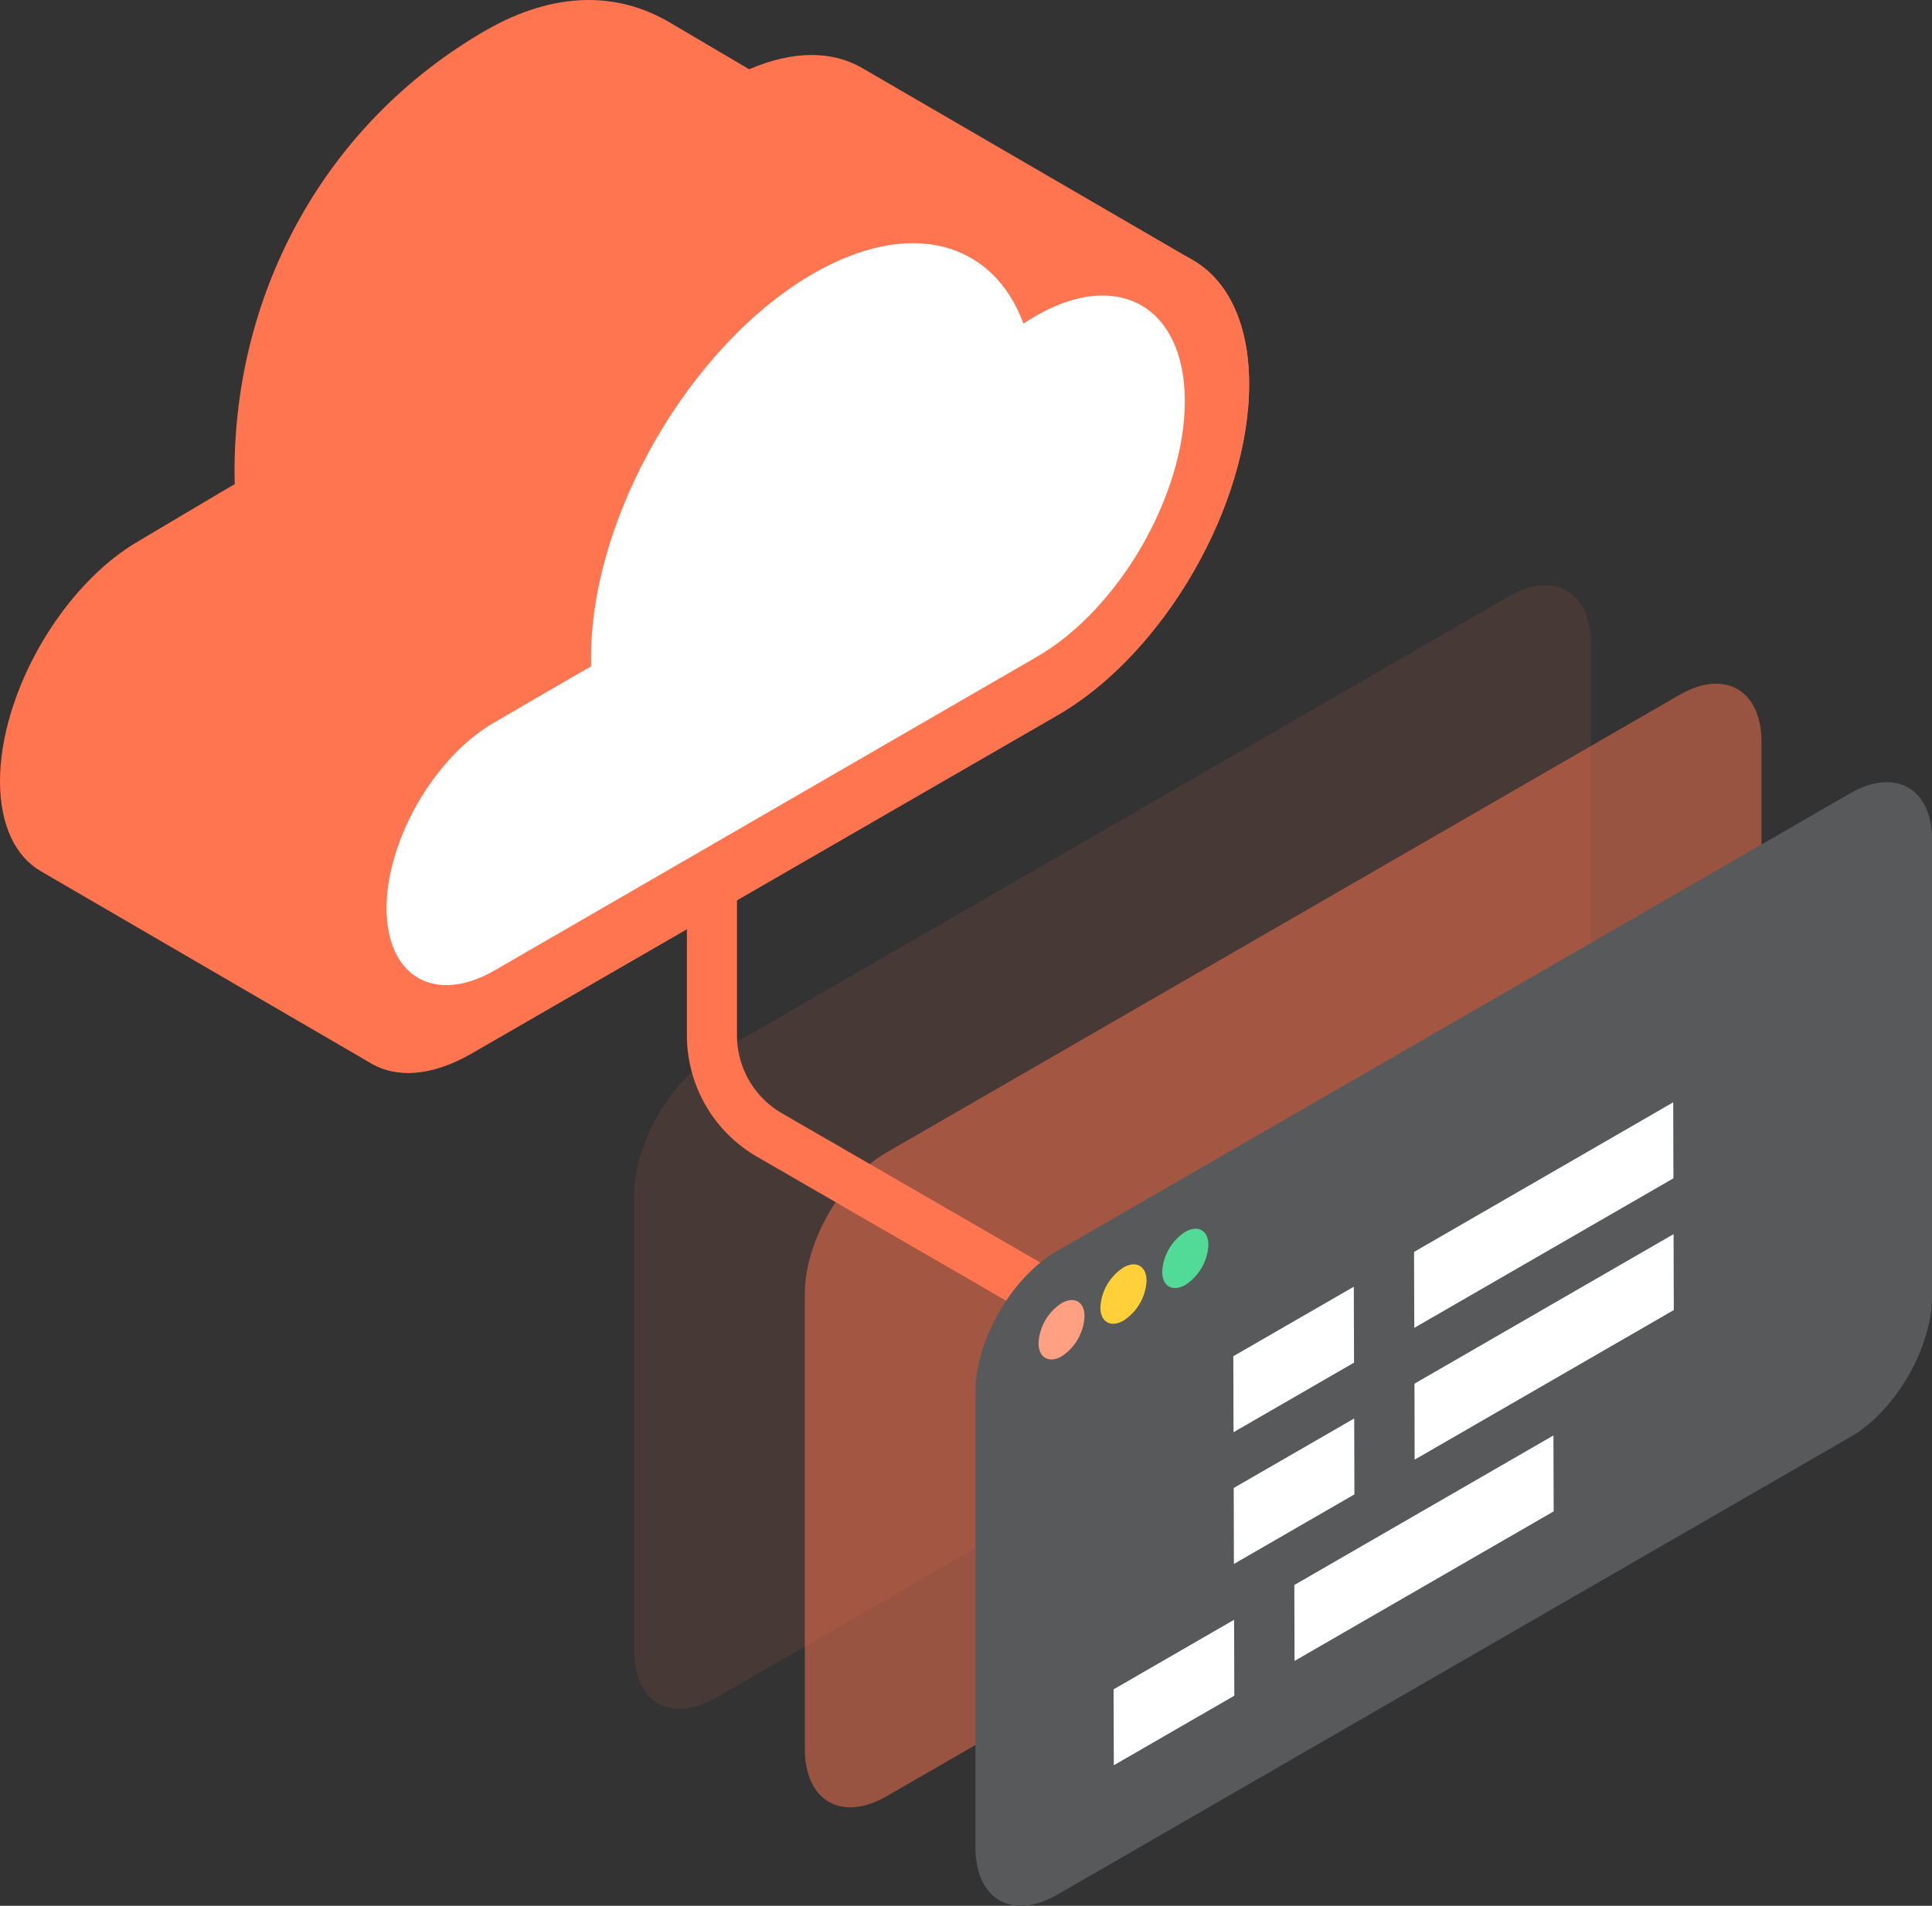 <svg xmlns="http://www.w3.org/2000/svg" viewBox="0 0 424.26 418.61">
  <rect x="0" y="0" width="424.26" height="418.61" fill="#333333" stroke="none"/>
  <defs>
    <style>
      .cls-1 {
        fill: #ff7550;
      }

      .cls-2 {
        isolation: isolate;
      }

      .cls-3 {
        fill: #fff;
      }

      .cls-4 {
        opacity: 0.1;
      }

      .cls-5 {
        opacity: 0.5;
      }

      .cls-6 {
        fill: #58595b;
      }

      .cls-7 {
        fill: #52db96;
      }

      .cls-8 {
        fill: #ffd039;
      }

      .cls-9 {
        fill: #ffa083;
      }
    </style>
  </defs>
  <title>Asset 9</title>
  <g id="Layer_2" data-name="Layer 2">
    <g id="elements">
      <g>
        <path class="cls-1" d="M231,290.66a5.49,5.49,0,0,1-2.75-.74l-62.05-35.86a30.82,30.82,0,0,1-15.36-26.62V194.58a5.5,5.5,0,1,1,11,0v32.86a19.79,19.79,0,0,0,9.86,17.09l62.05,35.86A5.5,5.5,0,0,1,231,290.66Z"/>
        <g>
          <g class="cls-2">
            <path class="cls-1" d="M30.55,118.78c.78-.45,20.27-12.06,21-12.44,0-.79-.05-1.58-.05-2.38-.11-40.17,20.18-77.1,55.15-97.27,15-8.62,28.74-8.54,40.25-1.86l17.62,10.39c9.64-4.19,18.28-4.08,24.79-.29L262,57.17l-.07,0c7.61,4.38,12.34,13.76,12.38,27.1.07,26.77-18.75,59.38-42.05,72.83l-128.86,74.4c-8.76,5-16.67,5.38-22.28,1.83.16.1.31.21.47.3L8.94,191.35c-5.5-3.2-8.91-10-8.94-19.66C0,152.24,13.62,128.55,30.55,118.78Z"/>
          </g>
          <path class="cls-1" d="M168.59,48.14c-35,20.18-63.2,69.1-63.09,109.27,0,.8,0,1.59,0,2.38-.76.37-1.53.77-2.31,1.22-16.93,9.78-30.61,33.47-30.55,52.92s13.82,27.29,30.75,17.52l128.86-74.4c23.3-13.45,42.12-46.06,42.05-72.83S255.32,46.65,232,60.1c-1.19.69-2.37,1.44-3.54,2.22C219.76,39,196.22,32.19,168.59,48.14Z"/>
          <path class="cls-3" d="M178.53,60.13c-27,15.59-48.82,53.38-48.73,84.4,0,.62,0,1.24,0,1.84-.59.29-20.72,12-21.32,12.36-13.07,7.55-23.64,25.85-23.59,40.87s10.67,21.09,23.75,13.54l119.07-68.88c18-10.39,32.54-35.58,32.48-56.26s-14.69-29-32.69-18.63c-.93.53-1.84,1.11-2.74,1.72C218.05,53,199.87,47.81,178.53,60.13Z"/>
        </g>
        <g>
          <g class="cls-4">
            <path class="cls-1" d="M331.35,131c9.89-5.71,17.94-1.12,18,10.25V241.39c0,11.37-8,25.22-17.86,30.94L157.27,372.9c-9.9,5.71-17.94,1.12-18-10.25V262.5c0-11.37,8-25.21,17.85-30.93Z"/>
          </g>
          <g class="cls-5">
            <path class="cls-1" d="M368.82,152.63c9.89-5.71,17.94-1.12,18,10.25V263c0,11.37-8,25.22-17.86,30.94L194.74,394.53c-9.9,5.71-17.94,1.12-18-10.25V284.13c0-11.37,8-25.21,17.85-30.93Z"/>
          </g>
          <path class="cls-6" d="M406.28,174.26c9.9-5.71,18-1.12,18,10.25V284.65c0,11.37-8,25.22-17.86,30.94L232.2,416.16c-9.89,5.71-17.93,1.12-18-10.25V305.76c0-11.37,7.95-25.21,17.85-30.93Z"/>
          <g>
            <path class="cls-7" d="M260.28,270.58a11.14,11.14,0,0,0-5.06,8.75c0,3.22,2.29,4.51,5.09,2.9a11.13,11.13,0,0,0,5.05-8.75C265.35,270.26,263.08,269,260.28,270.58Z"/>
            <path class="cls-8" d="M246.69,278.42a11.14,11.14,0,0,0-5.05,8.75c0,3.22,2.29,4.52,5.09,2.9a11.13,11.13,0,0,0,5.05-8.75C251.77,278.1,249.49,276.8,246.69,278.42Z"/>
            <path class="cls-9" d="M233.11,286.26a11.14,11.14,0,0,0-5.05,8.75c0,3.22,2.29,4.52,5.09,2.9a11.13,11.13,0,0,0,5-8.75C238.19,285.94,235.91,284.65,233.11,286.26Z"/>
          </g>
        </g>
        <g>
          <polygon class="cls-3" points="341.13 315.3 341.18 331.98 284.28 364.83 284.23 348.15 341.13 315.3"/>
          <polygon class="cls-3" points="367.51 271.08 367.56 287.76 310.65 320.62 310.61 303.93 367.51 271.08"/>
          <polygon class="cls-3" points="297.38 311.57 297.42 328.25 270.96 343.53 270.92 326.84 297.38 311.57"/>
          <polygon class="cls-3" points="297.29 282.63 297.34 299.31 270.88 314.59 270.83 297.9 297.29 282.63"/>
          <polygon class="cls-3" points="367.43 242.13 367.48 258.82 310.57 291.67 310.52 274.99 367.43 242.13"/>
          <polygon class="cls-3" points="271 355.79 271.05 372.47 244.59 387.75 244.54 371.07 271 355.79"/>
        </g>
      </g>
    </g>
  </g>
</svg>
